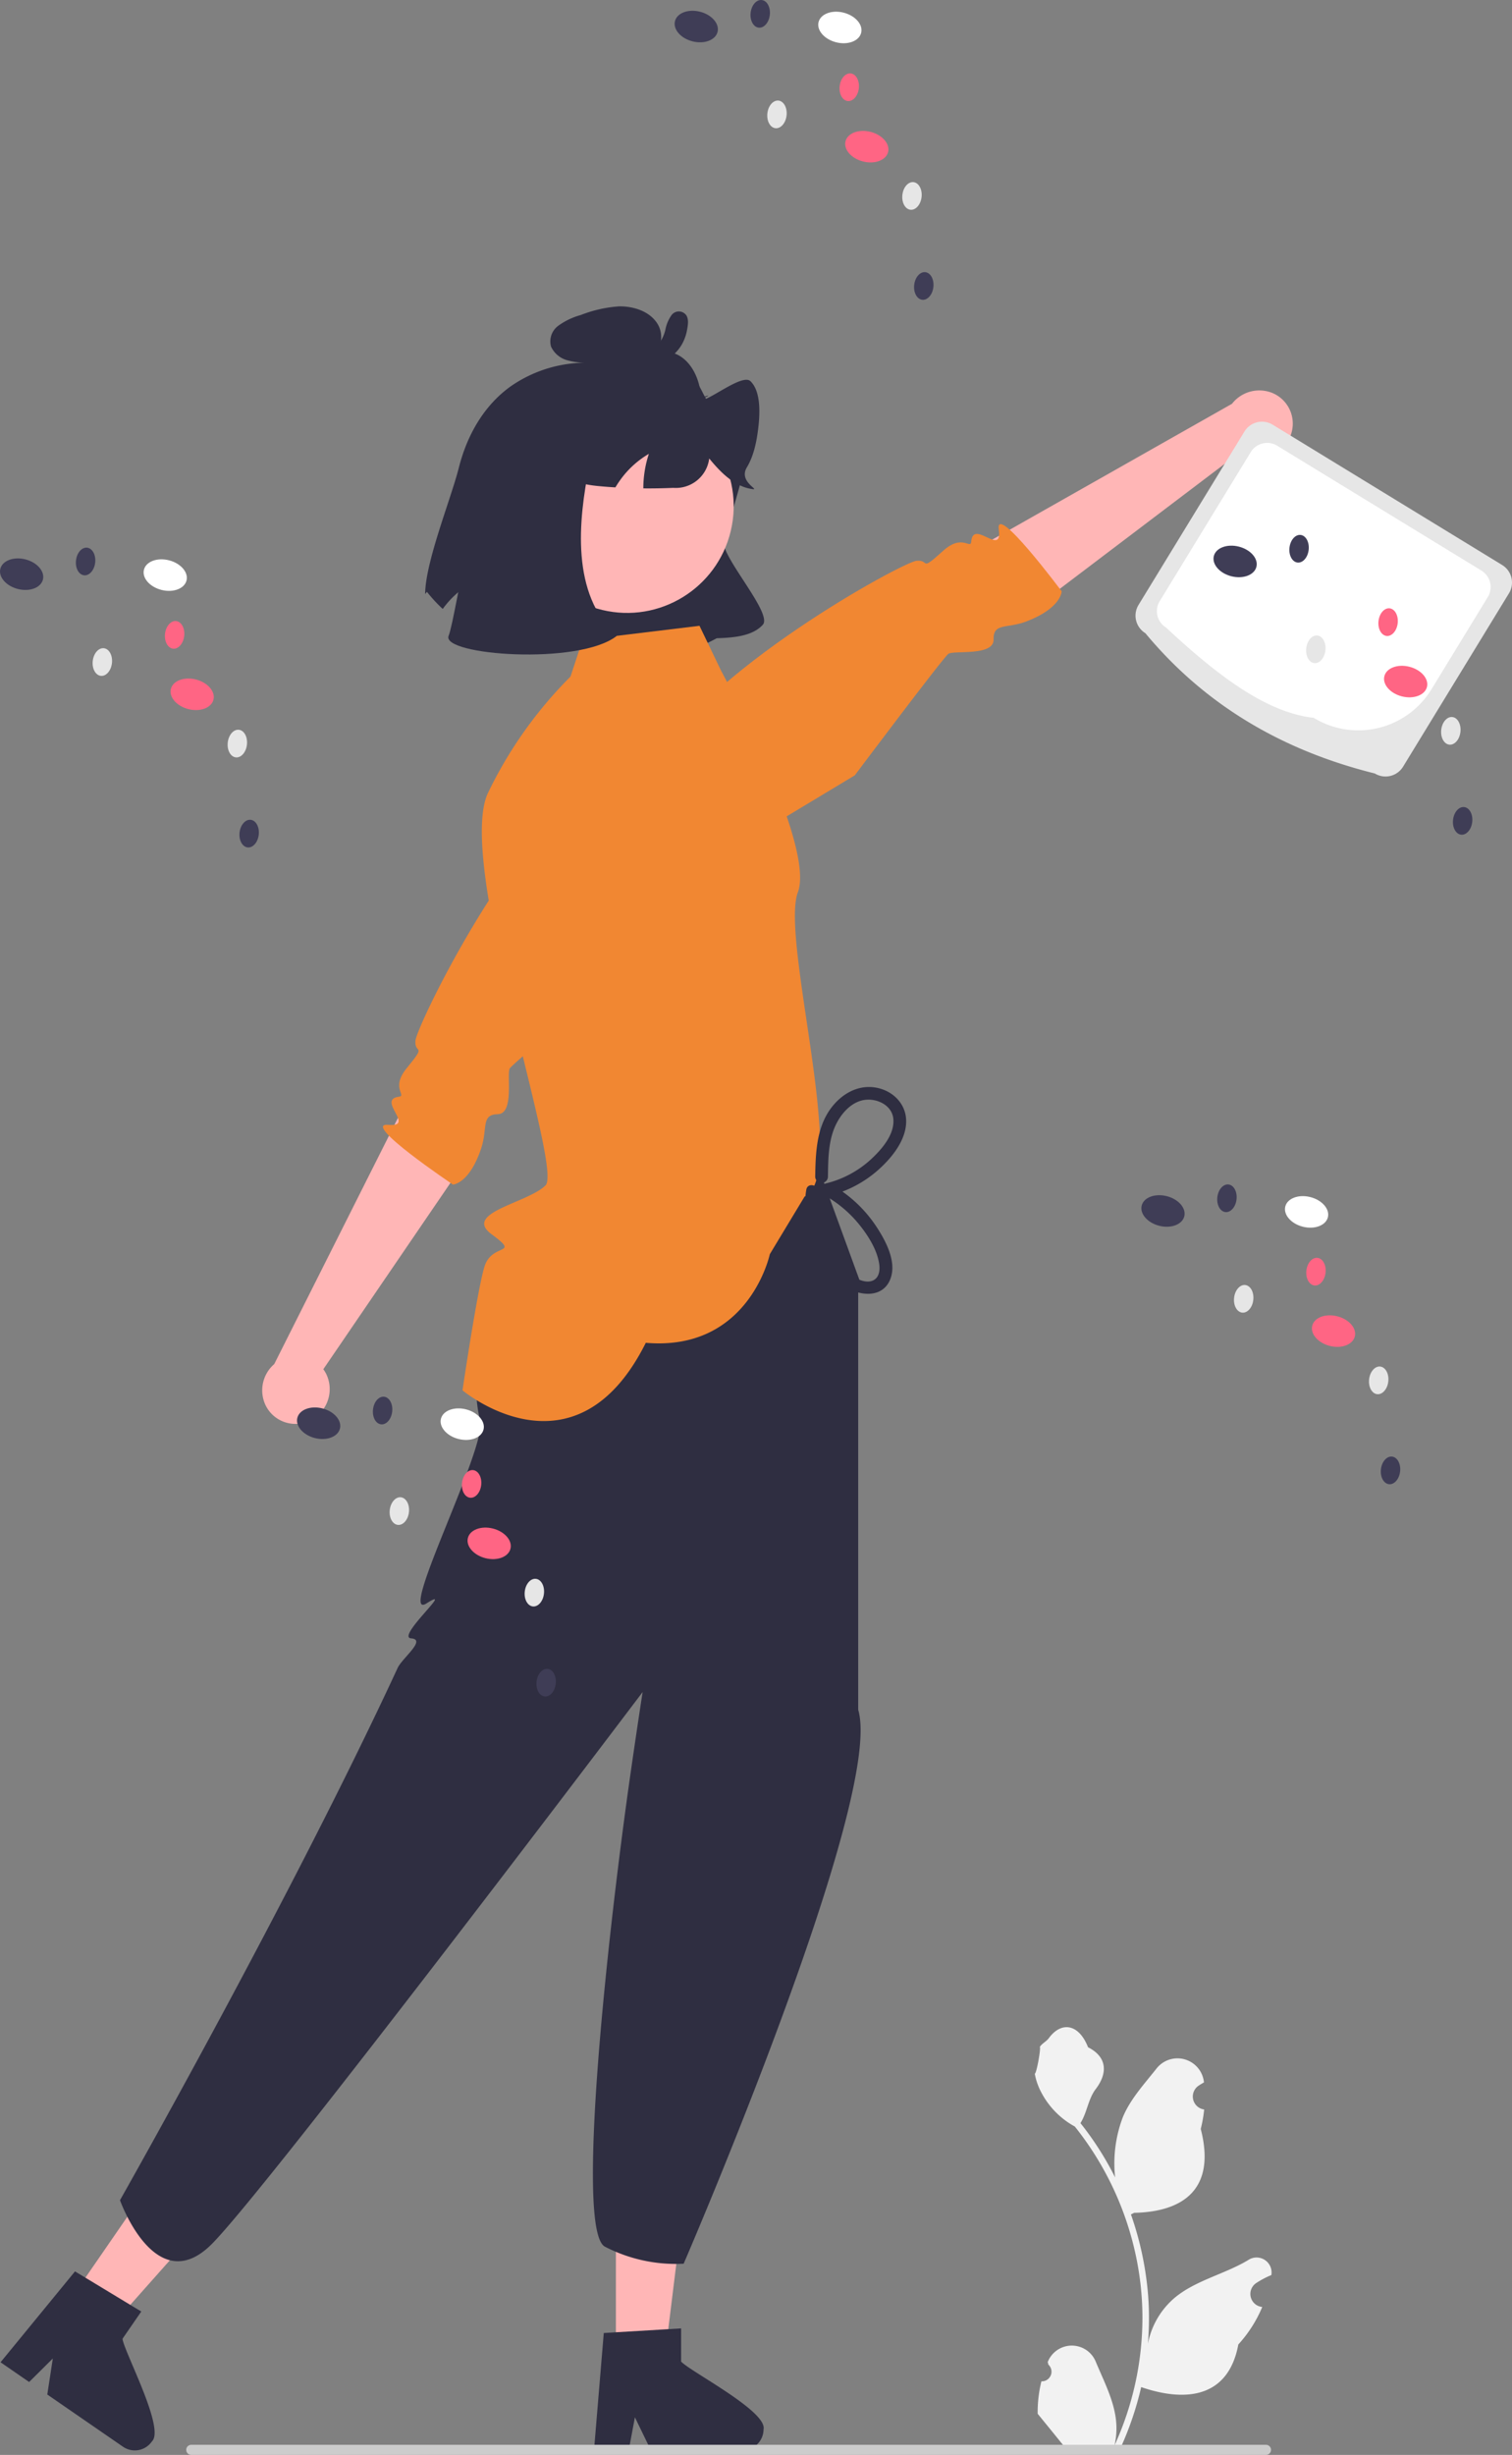 <svg xmlns="http://www.w3.org/2000/svg" data-name="Layer 1" width="356.357" height="578.273" viewBox="0 0 356.357 578.273" xmlns:xlink="http://www.w3.org/1999/xlink"><rect x="0" y="0" width="356.357" height="578.273" fill="#808080" stroke="none"/><path d="M529.964,271.023c-1.853,7.357-7.891,22.151-7.944,29.781l.417-.539a34.099,34.099,0,0,0,3.73,4.041,21.903,21.903,0,0,1,6.681-6.069,26.219,26.219,0,0,0-1.232,10.32c4.253,8.943,17.475,2.906,25.414.787,9.321,8.131,20.381,9.08,33.715,1.864,3.986-.13,8.419-.482,10.858-3.179s-10.246-16.488-9.206-19.943c7.406-24.608,6.987-21.932-2.718-31.314-2.136-2.065-2.597-5.517-5.113-7.421-3.491-2.64-8.333-2.94-12.781-3.103a6.647,6.647,0,0,0,5.396-3.649,5.996,5.996,0,0,0-.922-6.191c-1.905-2.366-5.338-3.425-8.505-3.376a30.275,30.275,0,0,0-9.036,2.029,16.51,16.51,0,0,0-5.296,2.522,4.572,4.572,0,0,0-1.735,4.913,5.924,5.924,0,0,0,3.979,3.269,15.505,15.505,0,0,0,4.07.541,31.064,31.064,0,0,0-17.625,5.615C535.651,256.582,531.827,263.668,529.964,271.023Z" transform="translate(-421.821 -160.863)" fill="#2f2e41"/><circle cx="569.612" cy="280.111" r="25.127" transform="translate(-257.631 607.666) rotate(-76.491)" fill="#ffb6b6"/><path d="M552.839,270.018c2.037,4.167,6.353,5.012,10.286,5.37,1.24.117,2.486.213,3.738.28.374-.624.778-1.241,1.207-1.831a21.903,21.903,0,0,1,6.681-6.069,25.812,25.812,0,0,0-1.305,8.139q3.526.032,7.065-.125a7.934,7.934,0,0,0,8.463-6.92c2.593,3.181,5.546,6.108,9.165,7.02,4.224.9-2.459-1.059-.353-4.829,1.714-2.786,2.4-6.309,2.782-9.671.448-3.996.384-8.52-1.861-10.712-1.801-1.776-8.895,3.909-11.309,4.416-5.324,1.144,4.932-2.528-.046-.322l-.305,1.046c.163-5.472-2.468-10.357-6.292-11.702-2.577-.896-5.45-.297-8.235.335a37.391,37.391,0,0,0-10.337,3.496,20.58,20.58,0,0,0-8.577,8.993C551.62,261.07,551.081,266.419,552.839,270.018Z" transform="translate(-421.821 -160.863)" fill="#2f2e41"/><path d="M576.17,241.922c-.256-.039.394-.032.174.003a2.048,2.048,0,0,0,.32-.09c.018-.006.255-.119.098-.038a2.017,2.017,0,0,0,.866-.749,8.356,8.356,0,0,0,1.029-2.6,8.754,8.754,0,0,1,1.443-3.365,2.155,2.155,0,0,1,3.477.057c.63,1.007.367,2.389.165,3.489a10.802,10.802,0,0,1-1.158,3.264,9.879,9.879,0,0,1-4.05,3.912,10.334,10.334,0,0,1-6.411,1.059,1.57,1.57,0,0,1-.449-2.837l3.322-1.918a1.555,1.555,0,1,1,1.624,2.651l-3.322,1.918-.449-2.837a6.182,6.182,0,0,0,1.378.047,5.205,5.205,0,0,0,1.45-.26,6.454,6.454,0,0,0,1.305-.513,8.88,8.88,0,0,0,.774-.46q.136-.091.269-.186c-.006.005.371-.289.206-.153a8.768,8.768,0,0,0,1.14-1.167,3.539,3.539,0,0,0,.325-.478,8.23,8.23,0,0,0,.452-.847,8.075,8.075,0,0,0,.571-1.922,8.182,8.182,0,0,0,.116-.844,3.369,3.369,0,0,1,.021-.459c.083-.368.003.208.174.34l.713.39a.854.854,0,0,0,.709-.215q.093-.178-.043.061a5.075,5.075,0,0,0-.28.579,14.676,14.676,0,0,0-.448,1.42,14.78,14.78,0,0,1-1.085,2.955,5.005,5.005,0,0,1-5.15,2.816,1.567,1.567,0,0,1-1.148-1.875A1.586,1.586,0,0,1,576.17,241.922Z" transform="translate(-421.821 -160.863)" fill="#2f2e41"/><polygon points="145.159 555.251 156.689 555.25 162.174 510.779 145.157 510.779 145.159 555.251" fill="#ffb6b6"/><path d="M582.347,717.152v-7.816l-3.031.185-12.338.731-2.856.175-2.183,26.178L561.822,738.008h8.187l.263-1.394,1.189-6.335,3.07,6.335.672,1.394h21.704a4.904,4.904,0,0,0,4.873-4.883C602.696,728.847,584.647,719.598,582.347,717.152Z" transform="translate(-421.821 -160.863)" fill="#2f2e41"/><polygon points="16.8 541.356 26.293 547.899 56.048 514.396 42.037 504.74 16.8 541.356" fill="#ffb6b6"/><path d="M450.684,711.795l4.436-6.436-2.601-1.568L441.946,697.391l-2.451-1.476-16.654,20.314-.893,1.089,6.74,4.646,1.008-.998,4.574-4.541-1.068,6.958-.237,1.529,17.87,12.318a4.904,4.904,0,0,0,6.783-1.255C460.802,732.973,451.189,715.114,450.684,711.795Z" transform="translate(-421.821 -160.863)" fill="#2f2e41"/><path d="M725.761,263.985a8.189,8.189,0,0,1-10.657,4.111,7.857,7.857,0,0,1-1.138-.625l-49.495,37.498-15.551-13.167,63.265-35.824a8.166,8.166,0,0,1,9.655-2.487,7.815,7.815,0,0,1,4.011,10.299Q725.807,263.888,725.761,263.985Z" transform="translate(-421.821 -160.863)" fill="#ffb6b6"/><path d="M580.412,369.3s-17.492-4.463-5.238-27.433,59.381-48.585,62.643-48.904.616,2.789,6.266-2.334c4.596-4.167,6.477-.198,6.648-2.224.45-5.343,7.417,3.757,6.492-2.806s14.816,14.547,14.816,14.547-.005,3.913-8.272,7.087c-4.644,1.783-7.883.272-7.774,4.267s-9.415,2.5-10.649,3.374-22.063,28.628-22.063,28.628Z" transform="translate(-421.821 -160.863)" fill="#f18732"/><path d="M745.853,343.067c-21.382-5.322-39.74-15.784-54.091-33.055a4.845,4.845,0,0,1-1.606-6.653L715.12,262.509a4.845,4.845,0,0,1,6.653-1.606l54.091,33.055a4.845,4.845,0,0,1,1.606,6.653l-24.964,40.851A4.845,4.845,0,0,1,745.853,343.067Z" transform="translate(-421.821 -160.863)" fill="#e6e6e6"/><path d="M731.43,329.95c-11.258-1.229-22.959-10.227-34.775-21.251a4.537,4.537,0,0,1-1.504-6.231L716.606,267.361a4.537,4.537,0,0,1,6.231-1.504l48.134,29.414a4.537,4.537,0,0,1,1.504,6.231l-13.29,21.749A20.211,20.211,0,0,1,731.43,329.95Z" transform="translate(-421.821 -160.863)" fill="#fff"/><ellipse cx="746.761" cy="293.333" rx="3.601" ry="5.177" transform="translate(-142.851 784.288) rotate(-75.779)" fill="#fff"/><ellipse cx="712.918" cy="293.115" rx="3.601" ry="5.177" transform="translate(-168.17 751.317) rotate(-75.779)" fill="#3f3d56"/><ellipse cx="753.112" cy="321.411" rx="3.601" ry="5.177" transform="translate(-165.279 811.625) rotate(-75.779)" fill="#ff6584"/><ellipse cx="763.758" cy="333.018" rx="3.272" ry="2.276" transform="translate(-73.835 894.208) rotate(-83.624)" fill="#e6e6e6"/><ellipse cx="766.541" cy="354.226" rx="3.272" ry="2.276" transform="translate(-92.438 915.826) rotate(-83.624)" fill="#3f3d56"/><ellipse cx="731.94" cy="313.81" rx="3.272" ry="2.276" transform="translate(-83.03 845.512) rotate(-83.624)" fill="#e6e6e6"/><ellipse cx="748.972" cy="307.411" rx="3.272" ry="2.276" transform="translate(-61.53 856.75) rotate(-83.624)" fill="#ff6584"/><ellipse cx="727.99" cy="290.125" rx="3.272" ry="2.276" transform="translate(-63.003 820.531) rotate(-83.624)" fill="#3f3d56"/><path d="M624.084,465.487l.297-3.119-12.824-35.158-54.651,10.538s-28.166,34.698-21.903,57.664c1.699,6.228-19.674,47.596-12.64,43.134s-7.316,7.957-3.641,8.248-2.096,4.621-3.189,6.981c-25.174,54.372-65.434,125.365-65.434,125.365s8.373,23.539,21.585,10.378S573.28,559.439,573.28,559.439s-1.191,7.612-2.852,19.186c-5.132,35.755-13.193,107.734-6.031,111.461a36.321,36.321,0,0,0,18.549,4.018S630.348,584.493,624.084,563.615" transform="translate(-421.821 -160.863)" fill="#2f2e41"/><path d="M591.77,318.849l-5.086-10.573L559.126,311.615l-2.849,8.626a100.05,100.05,0,0,0-19.456,27.424c-7.625,16.289,17.752,88.244,13.577,92.42s-19.647,6.426-12.688,11.541,0,1.844-1.734,7.68-5.149,29.065-5.149,29.065,26.495,22.21,43.198-11.195c24.358,2.088,29.23-20.878,29.23-20.878l8.189-13.563c10.625-4.863-5.753-60.555-1.577-71.69S591.77,318.849,591.77,318.849Z" transform="translate(-421.821 -160.863)" fill="#f18732"/><path d="M616.955,438.068c.063-4.09.051-8.495,1.867-12.263,1.364-2.831,3.896-5.658,7.233-5.895,2.837-.201,6.057,1.476,6.318,4.56.31,3.665-2.776,7.167-5.275,9.481a24.131,24.131,0,0,1-10.681,5.69,1.516,1.516,0,0,0-.358,2.742,28.195,28.195,0,0,1,8.261,6.924c2.108,2.604,4.288,6.043,4.733,9.431.19,1.444-.066,3.199-1.595,3.802-1.452.573-3.218-.173-4.464-.911a18.043,18.043,0,0,1-6.605-7.951,20.392,20.392,0,0,1-1.647-11.754c.31-1.889-2.581-2.701-2.893-.798-1.375,8.387,1.972,18.374,9.476,22.997,3.414,2.104,8.622,2.473,10.336-1.966,1.553-4.022-1.017-8.855-3.164-12.163a30.963,30.963,0,0,0-10.925-10.202l-.358,2.742a27.276,27.276,0,0,0,11.718-6.2c3.193-2.867,6.631-7.123,6.453-11.667-.159-4.084-3.422-7.046-7.334-7.643-4.253-.649-8.048,1.668-10.485,5.028-3.343,4.609-3.526,10.545-3.611,16.016a1.501,1.501,0,0,0,3,0Z" transform="translate(-421.821 -160.863)" fill="#2f2e41"/><path d="M495.122,495.351a8.189,8.189,0,0,0,3.579-10.847,7.856,7.856,0,0,0-.68-1.106L533.028,432.111l-13.919-14.882-32.654,64.958a8.166,8.166,0,0,0-2.007,9.766,7.815,7.815,0,0,0,10.485,3.497Q495.028,495.402,495.122,495.351Z" transform="translate(-421.821 -160.863)" fill="#ffb6b6"/><path d="M593.126,344.977s-5.322-17.25-27.659-3.877-45.592,61.709-45.749,64.983,2.816.477-2.022,6.374c-3.935,4.796.122,6.479-1.893,6.75-5.314.714,4.119,7.222-2.482,6.623s15.262,14.079,15.262,14.079,3.908-.198,6.67-8.613c1.551-4.726-.117-7.887,3.878-7.975s2.032-9.527,2.844-10.803,27.503-23.451,27.503-23.451Z" transform="translate(-421.821 -160.863)" fill="#f18732"/><path d="M558.169,259.875c16.424-18.941-12.772,31.21,9.039,50.761-8.89,7.053-41.496,4.551-39.654,0s7.882-47.971,14.362-50.761S558.169,259.875,558.169,259.875Z" transform="translate(-421.821 -160.863)" fill="#2f2e41"/><ellipse cx="530.761" cy="496.333" rx="3.601" ry="5.177" transform="translate(-502.569 728.039) rotate(-75.779)" fill="#fff"/><ellipse cx="496.918" cy="496.115" rx="3.601" ry="5.177" transform="translate(-527.887 695.067) rotate(-75.779)" fill="#3f3d56"/><ellipse cx="537.112" cy="524.411" rx="3.601" ry="5.177" transform="translate(-524.996 755.376) rotate(-75.779)" fill="#ff6584"/><ellipse cx="547.758" cy="536.018" rx="3.272" ry="2.276" transform="translate(-467.593 860.001) rotate(-83.624)" fill="#e6e6e6"/><ellipse cx="550.541" cy="557.226" rx="3.272" ry="2.276" transform="translate(-486.196 881.62) rotate(-83.624)" fill="#3f3d56"/><ellipse cx="515.94" cy="516.81" rx="3.272" ry="2.276" transform="translate(-476.788 811.305) rotate(-83.624)" fill="#e6e6e6"/><ellipse cx="532.972" cy="510.411" rx="3.272" ry="2.276" transform="translate(-455.289 822.544) rotate(-83.624)" fill="#ff6584"/><ellipse cx="511.99" cy="493.125" rx="3.272" ry="2.276" transform="translate(-456.761 786.324) rotate(-83.624)" fill="#3f3d56"/><ellipse cx="729.761" cy="446.333" rx="3.601" ry="5.177" transform="translate(-303.987 883.223) rotate(-75.779)" fill="#fff"/><ellipse cx="695.918" cy="446.115" rx="3.601" ry="5.177" transform="translate(-329.305 850.252) rotate(-75.779)" fill="#3f3d56"/><ellipse cx="736.112" cy="474.411" rx="3.601" ry="5.177" transform="translate(-326.414 910.561) rotate(-75.779)" fill="#ff6584"/><ellipse cx="746.758" cy="486.018" rx="3.272" ry="2.276" transform="translate(-241.001 1013.323) rotate(-83.624)" fill="#e6e6e6"/><ellipse cx="749.541" cy="507.226" rx="3.272" ry="2.276" transform="translate(-259.603 1034.941) rotate(-83.624)" fill="#3f3d56"/><ellipse cx="714.94" cy="466.81" rx="3.272" ry="2.276" transform="translate(-250.196 964.627) rotate(-83.624)" fill="#e6e6e6"/><ellipse cx="731.972" cy="460.411" rx="3.272" ry="2.276" transform="translate(-228.696 975.865) rotate(-83.624)" fill="#ff6584"/><ellipse cx="710.99" cy="443.125" rx="3.272" ry="2.276" transform="translate(-230.169 939.646) rotate(-83.624)" fill="#3f3d56"/><ellipse cx="460.761" cy="296.333" rx="3.601" ry="5.177" transform="translate(-361.502 509.315) rotate(-75.779)" fill="#fff"/><ellipse cx="426.918" cy="296.115" rx="3.601" ry="5.177" transform="translate(-386.82 476.344) rotate(-75.779)" fill="#3f3d56"/><ellipse cx="467.112" cy="324.411" rx="3.601" ry="5.177" transform="translate(-383.929 536.652) rotate(-75.779)" fill="#ff6584"/><ellipse cx="477.758" cy="336.018" rx="3.272" ry="2.276" transform="translate(-331.057 612.643) rotate(-83.624)" fill="#e6e6e6"/><ellipse cx="480.541" cy="357.226" rx="3.272" ry="2.276" transform="translate(-349.66 634.262) rotate(-83.624)" fill="#3f3d56"/><ellipse cx="445.94" cy="316.81" rx="3.272" ry="2.276" transform="translate(-340.252 563.948) rotate(-83.624)" fill="#e6e6e6"/><ellipse cx="462.972" cy="310.411" rx="3.272" ry="2.276" transform="translate(-318.752 575.186) rotate(-83.624)" fill="#ff6584"/><ellipse cx="441.99" cy="293.125" rx="3.272" ry="2.276" transform="translate(-320.225 538.967) rotate(-83.624)" fill="#3f3d56"/><ellipse cx="619.761" cy="167.333" rx="3.601" ry="5.177" transform="translate(-116.514 566.133) rotate(-75.779)" fill="#fff"/><ellipse cx="585.918" cy="167.115" rx="3.601" ry="5.177" transform="translate(-141.832 533.161) rotate(-75.779)" fill="#3f3d56"/><ellipse cx="626.112" cy="195.411" rx="3.601" ry="5.177" transform="translate(-138.941 593.47) rotate(-75.779)" fill="#ff6584"/><ellipse cx="636.758" cy="207.018" rx="3.272" ry="2.276" transform="translate(-61.511 655.985) rotate(-83.624)" fill="#e6e6e6"/><ellipse cx="639.541" cy="228.226" rx="3.272" ry="2.276" transform="translate(-80.114 677.604) rotate(-83.624)" fill="#3f3d56"/><ellipse cx="604.94" cy="187.81" rx="3.272" ry="2.276" transform="translate(-70.706 607.289) rotate(-83.624)" fill="#e6e6e6"/><ellipse cx="621.972" cy="181.411" rx="3.272" ry="2.276" transform="translate(-49.207 618.528) rotate(-83.624)" fill="#ff6584"/><ellipse cx="600.99" cy="164.125" rx="3.272" ry="2.276" transform="translate(-50.679 582.308) rotate(-83.624)" fill="#3f3d56"/><path d="M667.267,721.804a2.269,2.269,0,0,0,1.645-3.933l-.155-.618q.031-.074.062-.148a6.094,6.094,0,0,1,11.241.042c1.839,4.428,4.179,8.864,4.756,13.546a18.029,18.029,0,0,1-.316,6.2,72.282,72.282,0,0,0,6.575-30.021,69.766,69.766,0,0,0-.433-7.783q-.358-3.178-.995-6.31A73.119,73.119,0,0,0,675.146,661.788a19.459,19.459,0,0,1-8.093-8.397,14.843,14.843,0,0,1-1.35-4.056c.394.052,1.486-5.949,1.188-6.317.549-.833,1.532-1.247,2.131-2.06,2.982-4.043,7.091-3.337,9.236,2.157,4.582,2.313,4.627,6.148,1.815,9.837-1.789,2.347-2.035,5.522-3.604,8.035.162.207.329.407.491.614a73.591,73.591,0,0,1,7.681,12.169A30.593,30.593,0,0,1,686.468,659.56c1.748-4.217,5.025-7.769,7.91-11.415a6.279,6.279,0,0,1,11.184,3.083q.009.081.017.161-.643.363-1.259.77a3.078,3.078,0,0,0,1.241,5.602l.063.01a30.628,30.628,0,0,1-.807,4.579c3.702,14.316-4.29,19.53-15.701,19.764-.252.129-.497.258-.749.381a75.115,75.115,0,0,1,4.043,19.028,71.243,71.243,0,0,1-.052,11.503l.019-.136a18.826,18.826,0,0,1,6.427-10.87c4.946-4.063,11.933-5.559,17.268-8.824a3.533,3.533,0,0,1,5.411,3.437l-.022.143a20.675,20.675,0,0,0-2.319,1.117q-.643.363-1.259.77a3.078,3.078,0,0,0,1.241,5.602l.063.01c.045.006.084.013.129.019a30.655,30.655,0,0,1-5.639,8.829c-2.315,12.497-12.256,13.683-22.89,10.044h-.006a75.092,75.092,0,0,1-5.044,14.726H667.718c-.065-.2-.123-.407-.181-.607a20.475,20.475,0,0,0,4.986-.297c-1.337-1.641-2.674-3.294-4.011-4.935a1.119,1.119,0,0,1-.084-.097c-.678-.84-1.363-1.673-2.041-2.512l-0-.001a29.991,29.991,0,0,1,.879-7.64Z" transform="translate(-421.821 -160.863)" fill="#f2f2f2"/><path d="M465.715,737.947a1.186,1.186,0,0,0,1.19,1.19h253.29a1.19,1.19,0,1,0,0-2.38h-253.29A1.187,1.187,0,0,0,465.715,737.947Z" transform="translate(-421.821 -160.863)" fill="#ccc"/></svg>